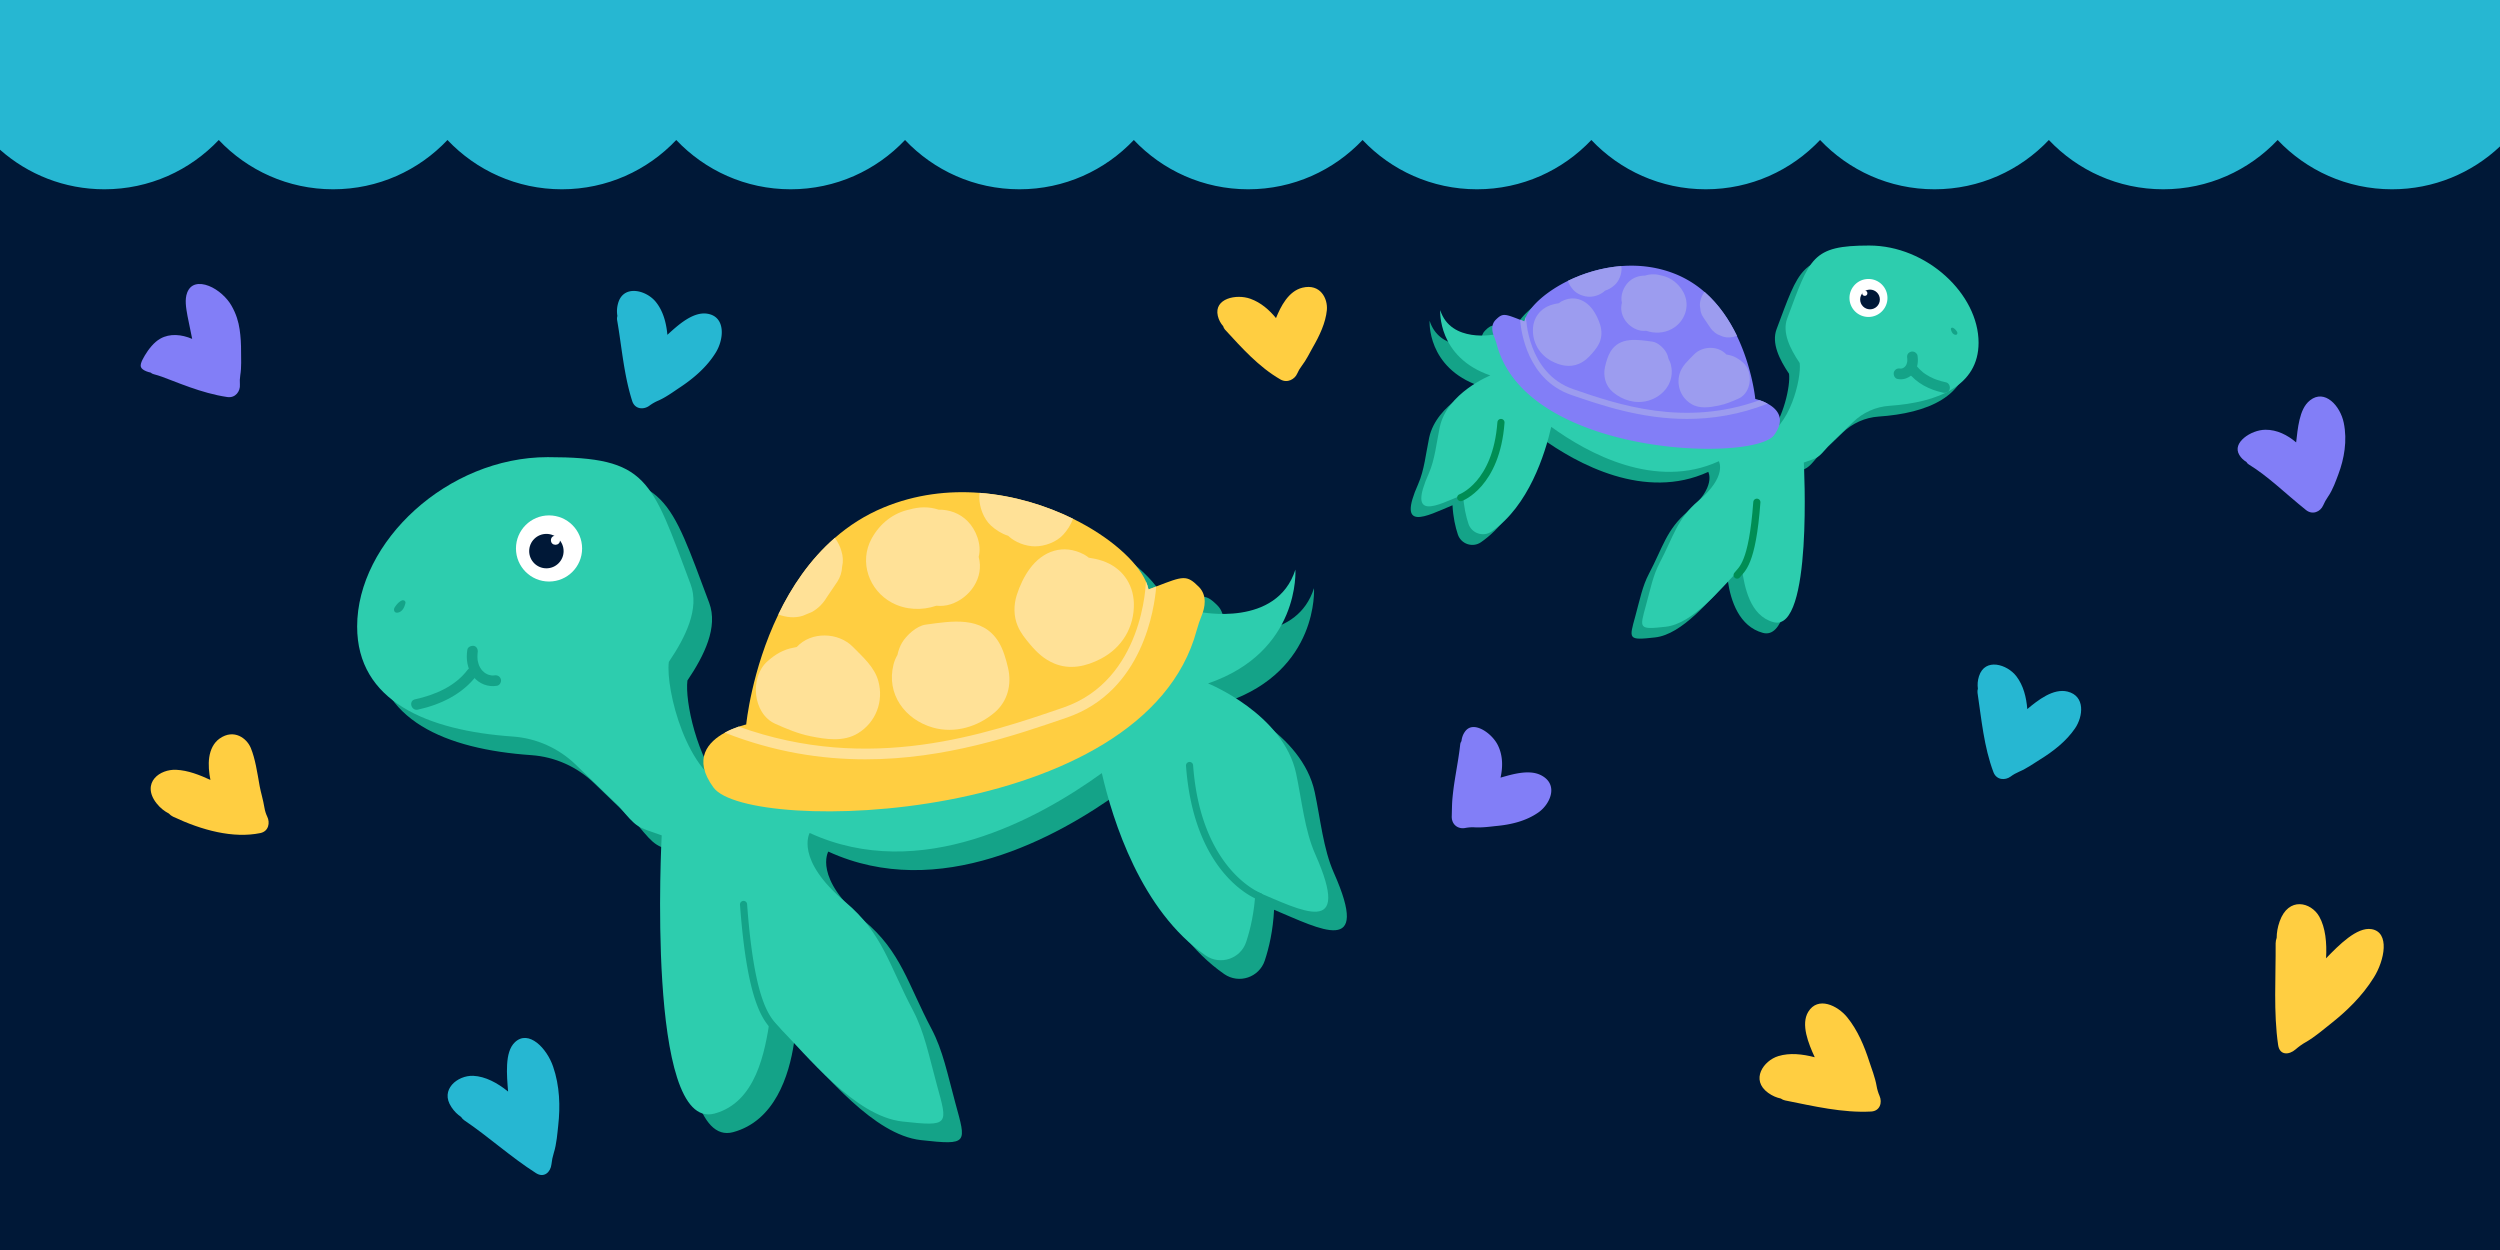 <svg version="1.1" id="Layer_1" xmlns="http://www.w3.org/2000/svg" x="0" y="0" viewBox="0 0 700 350" xml:space="preserve"><rect x="0" y="0" width="700" height="350" fill="#333333" stroke="none"/><style>.st0{fill:#26b7d2}.st1{fill:#001837}.st2{fill:#14a388}.st3{fill:#2dcdae}.st4{fill:#ffce41}.st5{fill:#fff}.st6{fill:#ffe197}.st7{fill:#827ef7}.st8{fill:#9c9cef}.st9{fill:none;stroke:#008e54;stroke-width:2;stroke-linecap:round;stroke-miterlimit:10}</style><path class="st0" d="M0 0h700v144H0z"/><path class="st1" d="M669.77 53c-12.62 0-23.99-5.31-32.03-13.8-8.03 8.49-19.41 13.8-32.03 13.8s-23.99-5.31-32.03-13.8c-8.03 8.49-19.41 13.8-32.03 13.8-12.62 0-23.99-5.31-32.03-13.8-8.02 8.49-19.39 13.8-32.01 13.8-12.62 0-23.99-5.31-32.03-13.8-8.03 8.49-19.41 13.8-32.03 13.8s-23.99-5.31-32.03-13.8c-8.03 8.49-19.4 13.8-32.02 13.8-12.62 0-23.99-5.31-32.03-13.8-8.03 8.49-19.41 13.8-32.03 13.8-12.62 0-23.99-5.31-32.03-13.8C245.38 47.69 234 53 221.38 53c-12.62 0-23.99-5.31-32.03-13.8-8.03 8.49-19.41 13.8-32.03 13.8-12.62 0-23.99-5.31-32.03-13.8C117.28 47.69 105.9 53 93.28 53s-23.99-5.31-32.03-13.8C53.22 47.69 41.85 53 29.23 53 18.01 53 7.78 48.81 0 41.92V350h700V41c-7.89 7.43-18.52 12-30.23 12z"/><path class="st2" d="M373.47 244.36c-2.96-6.67-3.74-15.02-5.34-22.54-3.55-16.74-24.67-25.26-24.67-25.26 25.94-8.89 24.46-31.87 24.46-31.87-4.62 14.51-22.14 12.59-25.94 11.99.68-2.06 1.06-5-1.11-7.17-3.71-3.71-4.45-2.96-14.08.74-1.24-6.05-9.46-14.04-21.17-19.8-7.57-3.72-16.59-6.51-26.13-7.24-8.75-.67-17.93.4-26.81 4.07-5.24 2.16-9.78 5.1-13.7 8.52-7.08 6.14-12.18 13.85-15.84 21.45-7.55 15.65-9 30.81-9 30.81s-14.34 3.17-11.67 12.8c-7.36-8.66-10.72-24.53-9.99-30.32 4.71-6.99 8.65-14.92 6.09-21.76-11.12-29.64-11.98-35.57-40.02-35.57s-53.36 23.69-53.36 47.43c0 20.94 19.69 29.15 43.58 30.8 6.61.46 12.84 3.26 17.61 7.86l12.19 11.74c5.1 6.12 4.85 5.6 11.91 8.07 0 0-4.5 83.09 14.77 77.9 11.62-3.13 15.7-15.7 17.1-25.18.23.25.46.49.69.72 8.15 8.15 21.49 25.2 34.83 26.68 13.34 1.48 12.72.93 9.63-10.38-2.22-8.15-3.47-14.7-6.67-20.75-6.67-12.6-8.5-21.59-18.89-30.3-14.3-11.99-10.02-19.36-10.02-19.36 30.98 14.22 64.05-3.93 81.8-16.76 3.06 13.33 11 38.56 29.08 51.07 4.1 2.83 9.77.93 11.34-3.8 1.2-3.63 2.31-8.42 2.6-14.22 13.05 5.47 27.23 13.25 16.73-10.37z"/><path class="st3" d="M173.37 225.83c5.1 6.12 4.85 5.6 11.91 8.07 0 0-4.5 83.09 14.77 77.9 11.62-3.13 14.16-17.2 15.56-26.68.23.25 1.99 1.99 2.22 2.22 8.15 8.15 21.49 25.2 34.83 26.68 13.34 1.48 12.72.93 9.63-10.38-2.22-8.15-3.47-14.7-6.67-20.75-6.67-12.6-8.5-21.59-18.89-30.3-14.3-11.99-10.02-19.36-10.02-19.36 30.98 14.22 64.05-3.93 81.8-16.76 3.06 13.33 11 38.56 29.08 51.07 4.1 2.83 9.77.93 11.34-3.8 1.2-3.63 2.31-8.42 2.6-14.22 13.05 5.48 27.23 13.27 16.73-10.36-2.96-6.67-3.74-15.02-5.34-22.54-3.55-16.74-24.67-25.26-24.67-25.26 25.94-8.89 24.46-31.87 24.46-31.87-5.19 16.3-26.68 11.86-26.68 11.86-2.96 18.53-28.16 42.24-61.51 50.4-27.55 6.73-48.51 4.37-62.08 1.25l-6.53-1.68c-.36-.1-.72-.21-1.06-.31-12.6-3.71-18.53-28.16-17.58-35.67 4.71-6.99 8.65-14.92 6.09-21.76-11.1-29.65-11.96-35.58-40-35.58S100 151.69 100 175.43c0 20.94 19.69 29.15 43.58 30.8 6.61.46 12.84 3.26 17.61 7.86l12.18 11.74z"/><path class="st4" d="M336.5 172.27c-.56 1.38-1.04 2.78-1.43 4.22-14.67 54.61-125.53 57.29-135.28 44.03-5.97-8.12-1.41-12.87 3.15-15.36 1.41-.77 2.82-1.33 3.91-1.7 1.25-.42 2.09-.61 2.09-.61s1.45-15.16 9-30.81c3.66-7.6 8.76-15.3 15.84-21.45 3.93-3.42 8.46-6.35 13.7-8.52 8.88-3.67 18.06-4.74 26.81-4.07 9.54.73 18.56 3.52 26.13 7.24 10.3 5.07 17.91 11.87 20.43 17.56.34.77.59 1.52.74 2.25.77-.3 1.49-.58 2.15-.83 7.63-2.96 8.52-3.32 11.93.09 2.47 2.47 1.65 5.93.83 7.96z"/><circle class="st5" cx="153.73" cy="153.57" r="9.26"/><circle class="st1" cx="152.99" cy="154.31" r="4.82"/><circle class="st5" cx="155.53" cy="151.27" r="1.27"/><path class="st2" d="M113.08 168.11c-.05-.01-.1-.02-.16-.02a.654.654 0 0 0-.41.04c-.48.22-.91.57-1.26.96-.19.21-.36.43-.52.66-.15.21-.3.42-.37.68-.11.42.03.91.49 1.08.3.11.65.01.93-.09.46-.17.82-.53 1.09-.92.32-.47.5-1.05.65-1.61.09-.3-.12-.69-.44-.78z"/><path class="st2" d="M117 198.7c6.38-1.4 12.53-4.33 16.52-9.65.49-.65.1-1.68-.54-2.05-.77-.45-1.56-.11-2.05.54-3.49 4.66-9.2 7.06-14.72 8.27-1.89.41-1.09 3.31.79 2.89z"/><path class="st2" d="M130.85 181.94c-.41 2.66-.01 5.39 1.7 7.54 1.58 1.99 4.14 2.98 6.64 2.53.77-.14 1.28-1.12 1.05-1.85-.27-.83-1.02-1.2-1.85-1.05-.4.07.31-.01-.09.01-.1.01-.2.01-.3.01-.12 0-.24 0-.36-.01-.17-.01-.23-.03-.02.01-.22-.04-.44-.08-.65-.15l-.29-.09c-.06-.02-.4-.19-.1-.03-.2-.1-.4-.2-.6-.32-.09-.05-.17-.11-.26-.17-.04-.03-.35-.28-.09-.06-.17-.15-.34-.3-.5-.46-.07-.07-.14-.15-.21-.23-.03-.04-.27-.36-.08-.08-.28-.4-.53-.81-.72-1.26.09.2.02.04-.02-.07-.04-.1-.07-.21-.11-.32-.08-.25-.14-.51-.2-.78l-.06-.33c-.03-.18.02.23-.01-.07-.02-.25-.04-.49-.04-.74s0-.49.02-.74l.03-.4c.03-.33-.04.23.02-.13.12-.77-.19-1.65-1.05-1.85-.72-.12-1.73.26-1.85 1.09z"/><path class="st6" d="M262.19 169.6c1.3.14 2.65.03 3.98-.4 5.43-1.76 9.45-7.48 7.86-13.28.91-3.44-.75-7.65-3.12-10.01-2.21-2.21-5.11-3.25-8.1-3.2-2.69-.91-5.46-.81-8.13-.05-4.55.95-8.3 3.91-10.61 8.12-3.6 6.53-.76 14.53 5.66 17.97 3.86 2.06 8.4 2.24 12.46.85z"/><path class="st6" d="M238.83 181.14c-4.07-4.16-11.69-4.39-15.72 0 0 0-.01.01-.01.02-.45.1-.86.18-.91.19-2.94.53-5.16 1.9-7.35 3.86-4.93 4.41-4.15 14.6 2.25 17.46 3.18 1.42 6.36 2.76 9.79 3.46 4.36.89 9.31 1.66 13.35-.81 5.05-3.09 7.25-8.96 5.7-14.63-1.08-3.93-4.36-6.75-7.1-9.55z"/><path class="st6" d="M279.6 179.72c-4.56-7.37-13.23-5.8-20.42-4.82-2.55.35-5.41 3.01-6.64 5.11-.57.98-1 2.16-1.26 3.39-.47.8-.84 1.68-1.09 2.64-2.1 8.27 3.18 15.45 11.03 17.68 6.1 1.74 12.56-.21 17.27-4.22 3.68-3.14 4.84-7.88 3.76-12.5-.56-2.42-1.37-5.21-2.65-7.28z"/><path class="st6" d="M308.61 157.01c-1.2-.4-2.47-.68-3.76-.86-.42-.34-.86-.65-1.31-.89-5.79-3.06-11.52-1.03-15.21 3.99-1.61 2.19-2.8 4.76-3.63 7.34-.9 2.83-.9 5.96.26 8.69.83 1.96 2.08 3.5 3.45 5.13 1.93 2.3 3.93 4.16 6.73 5.35 4.42 1.86 8.95.85 13.07-1.29 5.93-3.07 9.47-8.89 9.27-15.6-.17-5.62-3.52-10.07-8.87-11.86z"/><path class="st6" d="M300.43 145.25c-.57 1.66-1.56 3.19-2.74 4.48-1.88 2.05-5.14 3.25-7.86 3.25-2.62 0-5.62-1.11-7.56-2.97-1.79-.55-3.43-1.59-4.8-2.85-2.05-1.88-3.26-5.13-3.26-7.86 0-.42.03-.85.09-1.3 9.53.75 18.56 3.53 26.13 7.25z"/><path class="st6" d="M235.79 158.71c-.07 1.48-.5 2.86-1.32 4.14l-3.01 4.45c-.99 1.67-2.32 3-3.99 3.99-.89.37-1.77.75-2.66 1.12-2.26.73-4.69.46-6.88-.36 3.66-7.6 8.76-15.3 15.84-21.45.84 1.15 1.48 2.44 1.82 3.68.47 1.48.54 2.96.2 4.43z"/><path class="st2" d="M217.84 289.82c-.3 0-.6-.14-.8-.4-.24-.32-.52-.63-.83-.97-2.62-2.93-7-7.83-9.01-35.13a.997.997 0 0 1 .92-1.07.996.996 0 0 1 1.07.92c1.96 26.62 6.05 31.2 8.5 33.94.35.39.66.74.94 1.11.33.44.24 1.07-.2 1.4-.17.14-.38.2-.59.2z"/><path class="st2" d="M352.72 252.03c-.11 0-.23-.02-.34-.06-.74-.27-18.05-6.87-20.3-37.55a.997.997 0 1 1 1.99-.15c2.14 29.3 18.82 35.76 18.98 35.82.52.19.78.76.6 1.28-.14.4-.52.66-.93.66z"/><path class="st6" d="M323.74 164.23c-.47 5.94-3.65 29.35-25.01 36.69-14.61 5.02-34.02 11.69-56.41 11.69-12.32 0-25.55-2.02-39.38-7.46 1.41-.77 2.82-1.33 3.91-1.7 36.76 13.27 69.22 2.11 90.91-5.34 22.47-7.72 23.09-35.03 23.09-35.31.34.77.59 1.52.74 2.25.77-.29 1.49-.57 2.15-.82z"/><path class="st2" d="M397.1 135.51c1.7-3.83 2.15-8.62 3.06-12.93 2.04-9.6 14.16-14.49 14.16-14.49-14.88-5.1-14.03-18.28-14.03-18.28 2.65 8.33 12.7 7.22 14.88 6.88-.39-1.18-.61-2.87.64-4.11 2.13-2.13 2.55-1.7 8.08.43.71-3.47 5.43-8.06 12.14-11.36 4.34-2.13 9.52-3.73 14.99-4.15 5.02-.38 10.29.23 15.38 2.33 3.01 1.24 5.61 2.93 7.86 4.89 4.06 3.53 6.99 7.95 9.09 12.31 4.33 8.98 5.16 17.68 5.16 17.68s8.23 1.82 6.69 7.35c4.22-4.97 6.15-14.07 5.73-17.4-2.7-4.01-4.96-8.56-3.49-12.49 6.38-17.01 6.88-20.41 22.96-20.41 16.09 0 30.62 13.59 30.62 27.21 0 12.01-11.3 16.73-25 17.67-3.79.26-7.36 1.87-10.1 4.51l-6.99 6.73c-2.92 3.51-2.78 3.21-6.83 4.63 0 0 2.58 47.67-8.48 44.7-6.67-1.8-9.01-9.01-9.81-14.45-.13.14-.26.28-.4.41-4.68 4.68-12.33 14.46-19.99 15.31-7.65.85-7.3.53-5.53-5.95 1.28-4.68 1.99-8.43 3.83-11.91 3.83-7.23 4.88-12.39 10.84-17.38 8.2-6.88 5.75-11.11 5.75-11.11-17.78 8.16-36.75-2.25-46.93-9.62-1.75 7.65-6.31 22.12-16.69 29.3-2.35 1.63-5.61.53-6.5-2.18-.69-2.08-1.32-4.83-1.49-8.16-7.49 3.13-15.63 7.6-9.6-5.96z"/><path class="st3" d="M511.9 124.88c-2.92 3.51-2.78 3.21-6.83 4.63 0 0 2.58 47.67-8.48 44.7-6.67-1.8-8.13-9.87-8.93-15.31-.13.14-1.14 1.14-1.28 1.28-4.68 4.68-12.33 14.46-19.99 15.31-7.65.85-7.3.53-5.53-5.95 1.28-4.68 1.99-8.43 3.83-11.91 3.83-7.23 4.88-12.39 10.84-17.38 8.2-6.88 5.75-11.11 5.75-11.11-17.78 8.16-36.75-2.25-46.93-9.62-1.75 7.65-6.31 22.12-16.69 29.3-2.35 1.63-5.61.53-6.5-2.18-.69-2.08-1.32-4.83-1.49-8.16-7.49 3.14-15.63 7.61-9.6-5.94 1.7-3.83 2.15-8.62 3.06-12.93 2.04-9.6 14.16-14.49 14.16-14.49-14.88-5.1-14.03-18.28-14.03-18.28 2.98 9.35 15.31 6.8 15.31 6.8 1.7 10.63 16.16 24.24 35.29 28.91 15.81 3.86 27.83 2.5 35.62.72l3.74-.97c.21-.06.41-.12.61-.18 7.23-2.13 10.63-16.16 10.08-20.47-2.7-4.01-4.96-8.56-3.49-12.49 6.38-17.01 6.88-20.41 22.96-20.41 16.09 0 30.62 13.59 30.62 27.21 0 12.01-11.3 16.73-25 17.67-3.79.26-7.36 1.87-10.1 4.51l-7 6.74z"/><path class="st7" d="M418.31 94.16c.32.79.6 1.59.82 2.42 8.42 31.33 72.02 32.87 77.61 25.26 3.42-4.66.81-7.39-1.81-8.81-.81-.44-1.62-.76-2.25-.97-.71-.24-1.2-.35-1.2-.35s-.83-8.7-5.16-17.68c-2.1-4.36-5.03-8.78-9.09-12.31a28.766 28.766 0 0 0-7.86-4.89c-5.09-2.1-10.36-2.72-15.38-2.33-5.47.42-10.65 2.02-14.99 4.15-5.91 2.91-10.28 6.81-11.72 10.07-.2.44-.34.87-.43 1.29-.44-.17-.85-.33-1.23-.48-4.38-1.7-4.89-1.9-6.85.05-1.4 1.43-.93 3.41-.46 4.58z"/><circle class="st5" cx="523.17" cy="83.43" r="5.32"/><circle class="st1" cx="523.6" cy="83.85" r="2.76"/><circle class="st5" cx="522.14" cy="82.11" r=".73"/><path class="st2" d="M546.5 91.77c.03-.01.06-.01.09-.01a.36.36 0 0 1 .23.02c.28.13.52.33.72.55.11.12.21.25.3.38.09.12.17.24.21.39.06.24-.02.52-.28.62-.17.06-.38.01-.53-.05-.26-.1-.47-.3-.62-.53-.19-.27-.29-.6-.37-.92-.06-.17.06-.4.25-.45z"/><path class="st2" d="M544.87 107.05c-.83-.18-1.65-.4-2.46-.68-.2-.07-.4-.14-.6-.22-.09-.03-.18-.07-.26-.1-.15-.06.15.07-.1-.04-.39-.17-.77-.35-1.14-.55-.35-.19-.69-.39-1.03-.61-.18-.11-.35-.23-.52-.35.01.01-.31-.23-.18-.13.12.09-.1-.08-.12-.1-.32-.26-.63-.55-.93-.84-.15-.15-.29-.3-.43-.46l-.18-.21c-.29-.35.16.23-.11-.14-.47-.63-1.32-1.01-2.05-.54-.62.4-1.04 1.38-.54 2.05 2.39 3.19 6.02 4.99 9.86 5.83.76.17 1.66-.23 1.85-1.05.16-.78-.24-1.68-1.06-1.86z"/><path class="st2" d="M534.03 100.33c.01.05.02.1.02.15a5.46 5.46 0 0 1-.05-.4c.06.46.06.92 0 1.38.02-.13.04-.27.05-.4-.05.38-.15.75-.29 1.11l.15-.36c-.13.3-.29.59-.49.85.08-.1.16-.2.23-.3-.18.22-.38.42-.6.6.1-.08.2-.16.3-.23-.23.17-.47.32-.73.43l.36-.15c-.26.11-.53.18-.81.22.13-.02.27-.04.4-.05-.23.03-.46.03-.7 0 .13.02.27.04.4.05-.05-.01-.09-.01-.14-.02-.4-.07-.79-.06-1.16.15-.31.18-.61.54-.69.9-.17.73.22 1.7 1.05 1.85.82.15 1.66.12 2.44-.2.77-.31 1.47-.76 1.99-1.42.54-.68.94-1.46 1.11-2.31.18-.9.16-1.74.03-2.64-.05-.35-.4-.73-.69-.9-.32-.19-.8-.27-1.16-.15-.36.12-.71.34-.9.69-.17.37-.19.73-.12 1.15z"/><path class="st8" d="M460.94 92.62c-.75.08-1.52.02-2.29-.23-3.11-1.01-5.42-4.29-4.51-7.62-.52-1.97.43-4.39 1.79-5.75 1.27-1.27 2.93-1.87 4.65-1.84 1.54-.52 3.13-.47 4.67-.03 2.61.54 4.76 2.24 6.09 4.66 2.06 3.75.44 8.33-3.25 10.31-2.21 1.2-4.82 1.3-7.15.5z"/><path class="st8" d="M474.34 99.24c2.34-2.39 6.71-2.52 9.02 0 0 0 0 .01.01.01.26.06.49.11.52.11 1.69.3 2.96 1.09 4.22 2.21 2.83 2.53 2.38 8.38-1.29 10.02-1.83.82-3.65 1.58-5.62 1.98-2.5.51-5.34.95-7.66-.47-2.9-1.77-4.16-5.14-3.27-8.39.62-2.24 2.5-3.86 4.07-5.47z"/><path class="st8" d="M450.96 98.43c2.61-4.23 7.59-3.33 11.72-2.77 1.46.2 3.11 1.72 3.81 2.93.33.56.58 1.24.72 1.94.27.46.48.96.62 1.51 1.2 4.74-1.83 8.86-6.33 10.15-3.5 1-7.21-.12-9.91-2.42-2.11-1.8-2.77-4.52-2.16-7.17.33-1.38.79-2.98 1.53-4.17z"/><path class="st8" d="M434.31 85.4c.69-.23 1.42-.39 2.16-.5.24-.19.49-.37.75-.51 3.32-1.76 6.61-.59 8.73 2.29.92 1.26 1.61 2.73 2.08 4.21.52 1.63.51 3.42-.15 4.99-.48 1.13-1.19 2.01-1.98 2.94-1.11 1.32-2.25 2.39-3.86 3.07-2.54 1.07-5.14.49-7.5-.74-3.4-1.76-5.43-5.1-5.32-8.95.1-3.22 2.02-5.78 5.09-6.8z"/><path class="st8" d="M439 78.65c.33.95.9 1.83 1.57 2.57 1.08 1.17 2.95 1.87 4.51 1.87 1.51 0 3.22-.64 4.34-1.71 1.02-.31 1.97-.91 2.75-1.63 1.17-1.08 1.87-2.94 1.87-4.51 0-.24-.02-.49-.05-.74-5.46.42-10.64 2.02-14.99 4.15z"/><path class="st8" d="M476.09 86.38c.04.85.29 1.64.76 2.37.57.85 1.15 1.71 1.73 2.56.57.96 1.33 1.72 2.29 2.29.51.21 1.02.43 1.53.64 1.3.42 2.69.26 3.95-.21-2.1-4.36-5.03-8.78-9.09-12.31-.48.66-.85 1.4-1.05 2.11-.28.85-.31 1.7-.12 2.55z"/><path class="st9" d="M486.39 161.03c1.28-1.7 4.24-2.92 5.53-20.41"/><path class="st9" d="M409 139.34s9.99-3.61 11.27-21.05"/><path class="st8" d="M425.63 89.54c.27 3.41 2.09 16.84 14.35 21.05 8.39 2.88 19.52 6.71 32.37 6.71 7.07 0 14.66-1.16 22.59-4.28-.81-.44-1.62-.76-2.25-.97-21.09 7.61-39.72 1.21-52.16-3.07-12.89-4.43-13.25-20.1-13.25-20.26-.2.44-.34.87-.43 1.29-.43-.16-.84-.33-1.22-.47z"/><path class="st0" d="M578.91 193.64c-3.97-.98-8.28 2.39-11.27 4.9-.26-3.28-1.07-6.59-3.05-9.18-2.58-3.37-8.79-5.27-10.47-.03-.4 1.25-.46 2.41-.31 3.51-.12.39-.16.79-.1 1.18 1.11 7.41 1.79 15.12 4.45 22.18.86 2.27 3.31 2.35 4.81 1.24.74-.55 1.54-1 2.38-1.36 2.15-.91 4.33-2.47 5.8-3.38 3.71-2.29 7.38-5.12 9.86-8.76 2.28-3.34 2.92-9.06-2.1-10.3z"/><path class="st7" d="M646.82 112.08c-1.62 1.26-2.43 3.3-2.95 5.45-.52 2.16-.72 4.46-.95 6.34-2.44-2.09-5.39-3.55-8.56-3.54-2.08 0-4.45.94-6.03 2.27-1.57 1.34-2.38 3.01-1.32 4.79.51.85 1.18 1.47 1.99 1.96.15.28.36.52.65.69 5.43 3.32 10.31 8.18 16.02 12.76 1.85 1.49 4.04.48 4.81-1.27.36-.85.82-1.66 1.35-2.43 1.37-1.95 2.27-4.6 2.92-6.32 1.62-4.3 2.54-9.42 1.5-14.4-.46-2.29-1.78-4.75-3.54-6.15-1.75-1.41-3.85-1.75-5.89-.15z"/><path class="st7" d="M52.42 81.91c-.75 1.93-.33 4.28.08 6.57.45 2.19.91 4.48 1.31 6.41-2.94-1.26-6.24-1.59-8.92-.07-1.76.97-3.32 2.98-4.35 4.72-.52.87-.92 1.66-1.08 2.3-.16.64-.07 1.14.52 1.58.57.43 1.33.72 2.22.91.21.19.49.37.82.44 1.54.39 3.2 1.02 4.91 1.7 1.7.66 3.4 1.31 5.12 1.92 3.44 1.21 6.95 2.24 10.58 2.78 2.34.35 3.69-1.68 3.54-3.48-.07-.88-.03-1.77.11-2.65.37-2.24.21-4.81.22-6.47.01-2.1-.09-4.26-.41-6.36-.3-2.07-.94-4.3-2.28-6.63-1.19-2.12-3.68-4.5-6.35-5.53-1.33-.52-2.63-.68-3.71-.39-1.06.29-1.85 1.03-2.33 2.25z"/><path class="st0" d="M198.12 87.85c-4.04-.69-8.26 3.16-11.25 5.9-.31-3.41-1.22-6.78-3.32-9.31-2.75-3.29-9.03-4.79-10.49.5a7.931 7.931 0 0 0-.19 3.53c-.11.39-.14.8-.07 1.19 1.29 7.42 1.87 15.26 4.21 22.61.75 2.37 3.21 2.5 4.8 1.34.77-.57 1.6-1.05 2.47-1.42 2.22-.96 4.48-2.65 6-3.65 3.83-2.52 7.62-5.73 10.13-9.82 2.33-3.76 2.82-10-2.29-10.87z"/><path class="st4" d="M61.44 206.83c-1.64 1.19-2.53 3.07-2.85 5.19-.31 2.11-.06 4.43.33 6.36-3.01-1.38-6.26-2.69-9.63-2.84-2.17-.09-4.62.72-6.01 2.37-1.4 1.63-1.68 4.18.55 7.02 1.06 1.34 2.24 2.23 3.44 2.85.36.38.76.69 1.19.89 8.12 3.84 16.86 6.15 24.43 4.59 2.41-.5 2.73-2.98 1.95-4.57-.38-.8-.65-1.64-.79-2.5-.36-2.21-1.07-4.53-1.34-6.05-.69-3.89-1.23-7.65-2.49-10.72-.6-1.41-1.74-2.7-3.24-3.37-1.5-.66-3.44-.72-5.54.78z"/><path class="st7" d="M406.35 229.65c1.13-.82 2.15-1.78 3.17-2.73"/><path class="st7" d="M431.85 217.26c-1.76-1.04-3.85-1.12-5.91-.87-2.06.26-4.1.86-5.79 1.35.65-2.91.68-6.03-.65-8.87-.85-1.86-2.65-3.67-4.48-4.62-1.83-.94-3.66-1.06-4.85.64-.57.81-.86 1.7-.96 2.64-.19.26-.31.56-.35.9-.34 3.19-.97 6.48-1.5 9.85a77.8 77.8 0 0 0-.66 5.12c-.17 1.74-.15 3.39-.21 5.13-.04 1.11.35 2.04 1.05 2.64.69.61 1.71.85 2.63.68.9-.17 1.8-.25 2.68-.2 2.21.14 4.58-.22 6.19-.38 4.01-.38 8.24-1.35 11.74-3.81 1.6-1.12 3.02-3.02 3.45-4.98.44-1.96-.15-3.92-2.38-5.22z"/><path class="st4" d="M364.69 80.55c-3.96.97-6.1 5.3-7.41 8.51-1.87-2.26-4.19-4.34-7.18-5.41-3.88-1.4-10.26-.11-9.11 4.81.28 1.16.81 2.09 1.5 2.87.1.35.26.69.51.96 4.73 5.14 9.43 10.44 15.53 13.96 1.96 1.13 4.03-.11 4.68-1.63.32-.75.74-1.46 1.25-2.13 1.31-1.7 2.32-3.82 3.08-5.15 1.94-3.35 3.63-6.93 3.98-10.5.31-3.27-1.84-7.5-6.83-6.29z"/><path class="st4" d="M506.31 283.31c-2.14 3.5.06 8.92 1.82 12.72-3.42-.89-7-1.3-10.2-.32-4.16 1.27-7.86 6.64-2.86 10.28 1.19.86 2.38 1.35 3.56 1.6.37.26.78.45 1.2.53 7.98 1.6 16.14 3.53 24.06 3.11 2.54-.13 3.19-2.54 2.39-4.37-.39-.9-.67-1.83-.83-2.77-.41-2.41-1.46-5.03-2.02-6.77-1.4-4.37-3.27-8.86-6.22-12.49-2.71-3.32-8.2-5.94-10.9-1.52z"/><path class="st4" d="M664.03 260.16c-4.09-.68-9.14 4.46-12.73 8.16.24-4.31-.15-8.57-1.91-11.69-2.31-4.06-8.61-5.63-11.09 1.36-.59 1.67-.82 3.17-.83 4.59-.18.52-.29 1.04-.29 1.54.06 9.49-.63 19.46.7 28.5.43 2.91 3.03 2.82 4.88 1.21.91-.79 1.86-1.47 2.84-2.02 2.5-1.41 5.14-3.71 6.9-5.09 4.43-3.47 8.89-7.74 12.16-13.01 3.05-4.84 4.55-12.69-.63-13.55z"/><g><path class="st0" d="M144.19 291.81c-1.51 1.42-2.05 3.74-2.2 6.27-.15 2.54.09 5.28.28 7.56-2.98-2.43-6.37-4.25-9.75-4.41-2.21-.1-4.58.89-5.97 2.49-1.38 1.61-1.81 3.8-.14 6.29.79 1.19 1.69 2.06 2.69 2.73.24.37.54.7.89.94 6.7 4.51 13.05 10.31 20.08 14.79 2.27 1.45 4.1-.27 4.34-2.49.11-1.08.33-2.12.64-3.12.81-2.53 1.03-5.75 1.26-7.81.58-5.17.44-10.97-1.45-16.43-.86-2.51-2.57-5.16-4.56-6.68-1.98-1.52-4.21-1.92-6.11-.13z"/></g></svg>